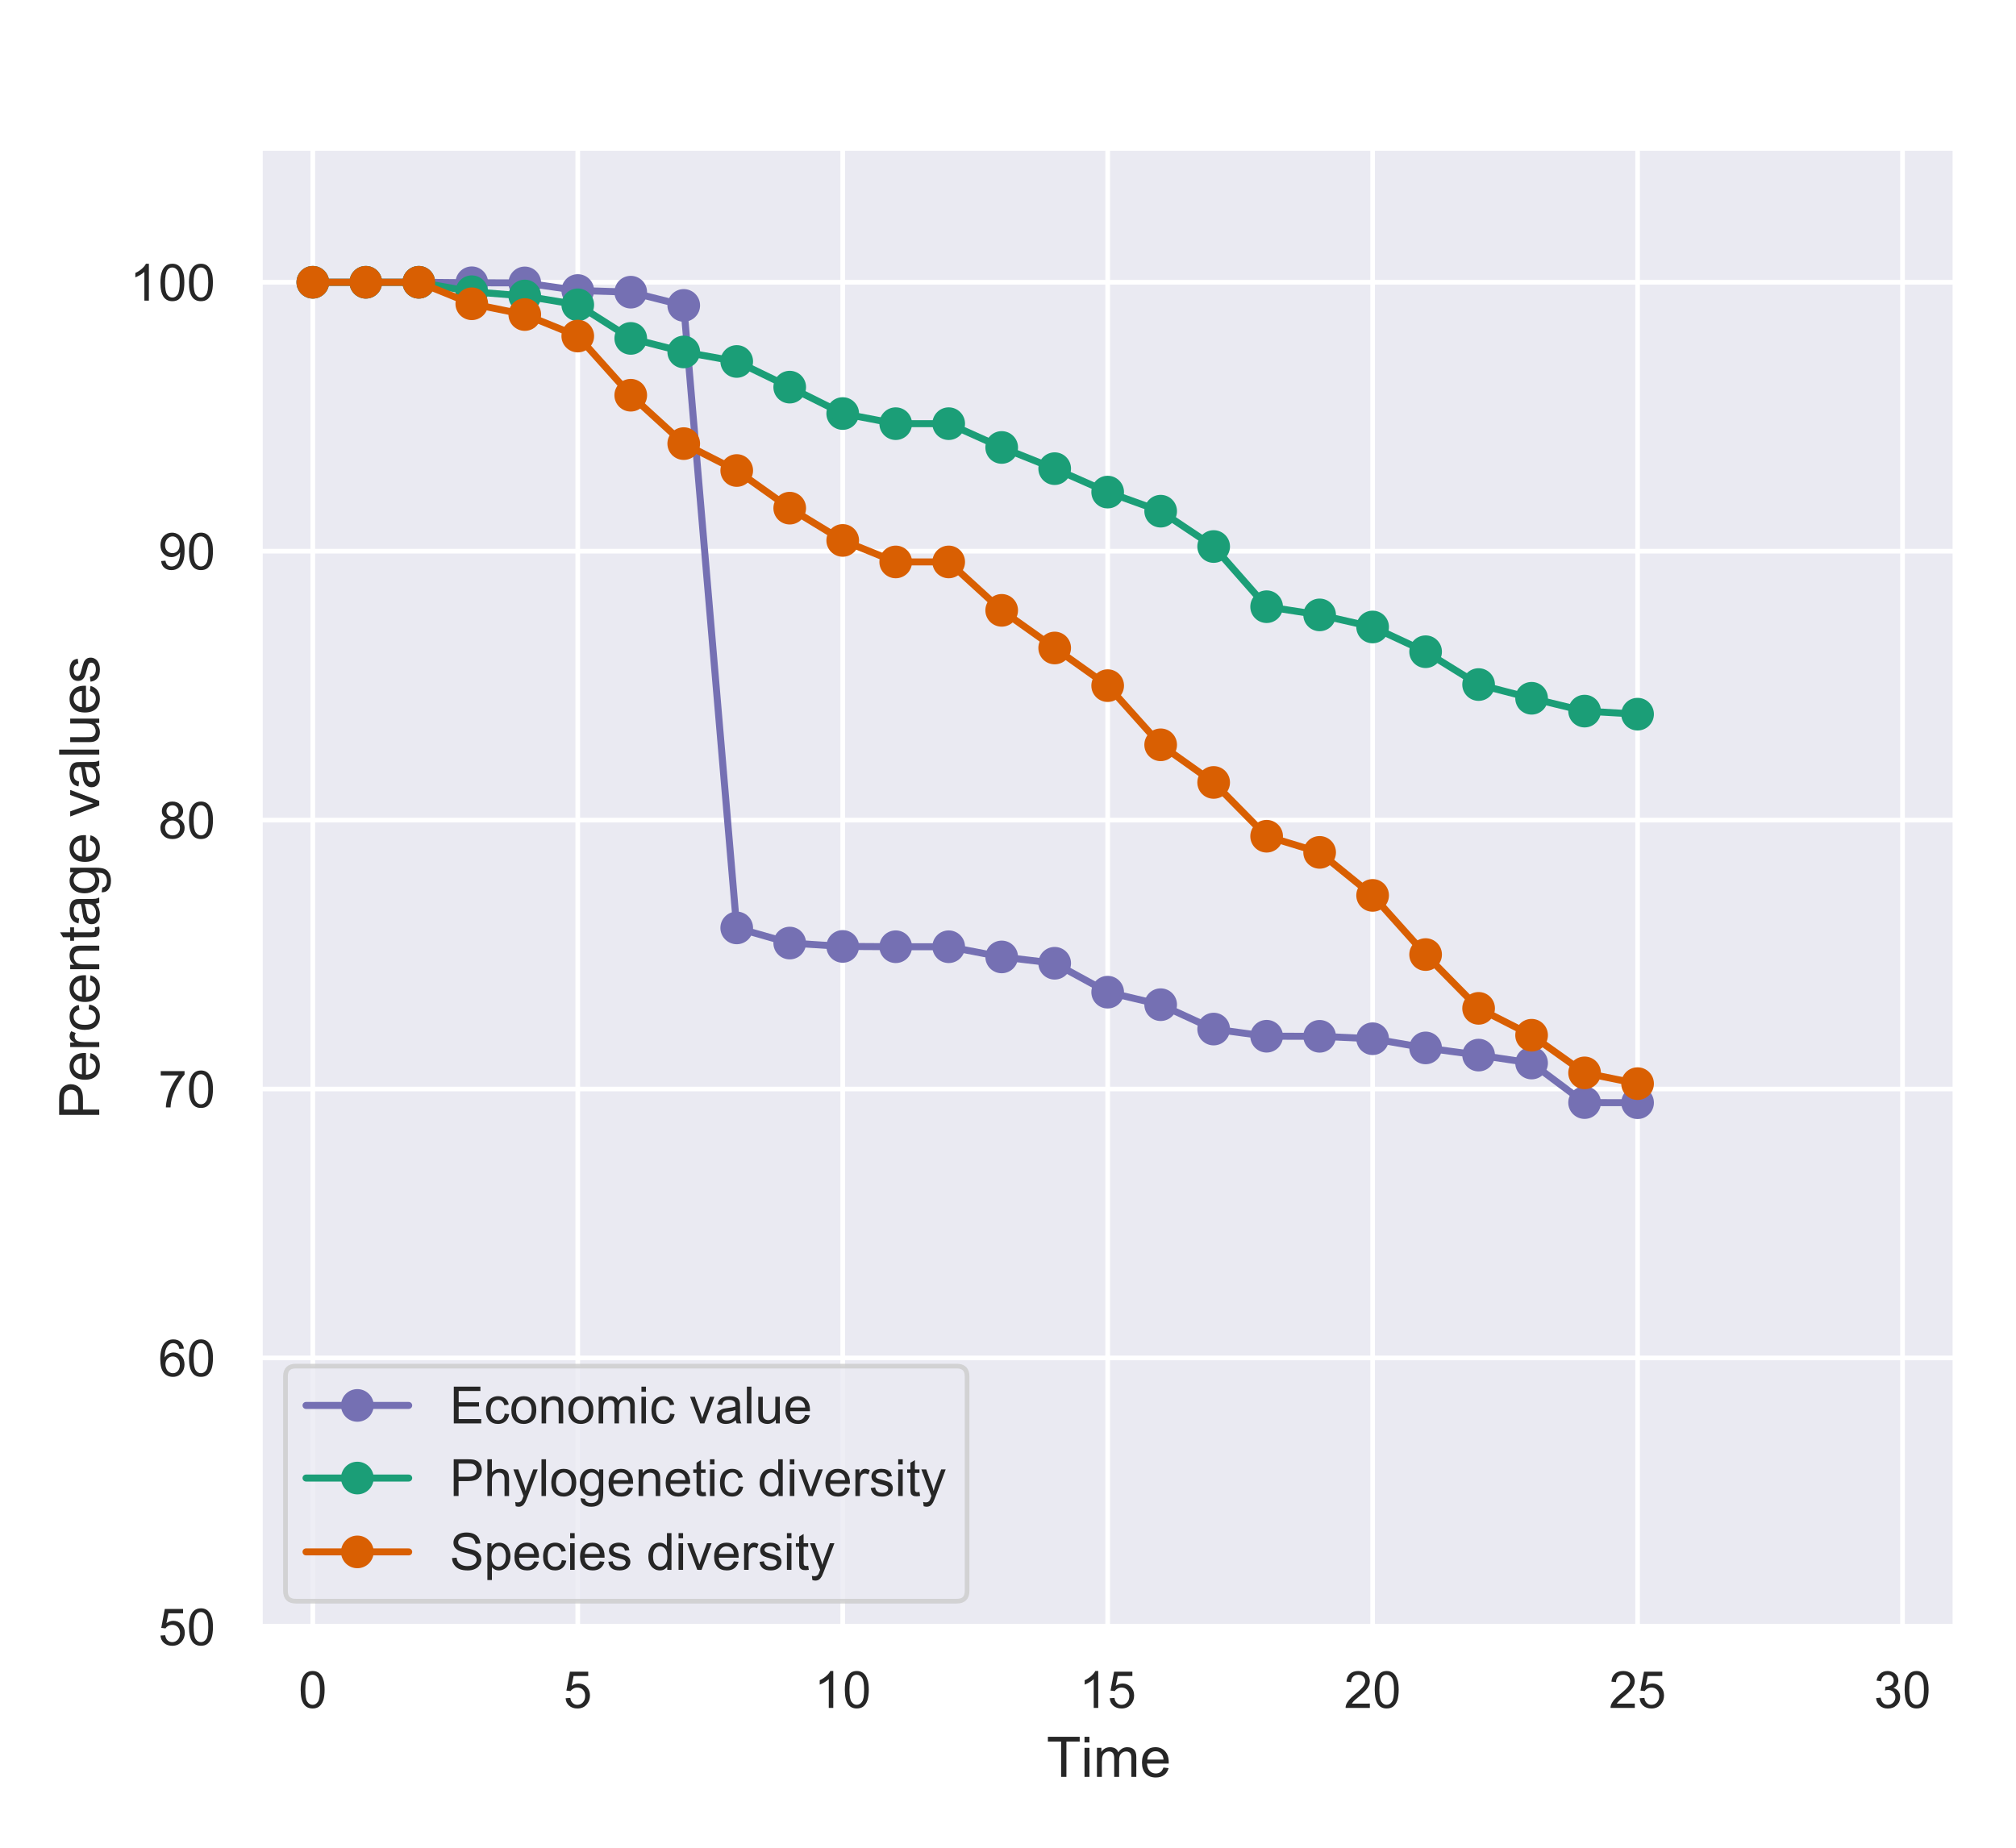 <svg height="396pt" viewBox="0 0 432 396" width="432pt" xmlns="http://www.w3.org/2000/svg" xmlns:xlink="http://www.w3.org/1999/xlink"><clipPath id="a"><path d="m66 31.68h2v316.98h-2zm0 0"/></clipPath><clipPath id="b"><path d="m123 31.68h2v316.98h-2zm0 0"/></clipPath><clipPath id="c"><path d="m180 31.68h2v316.98h-2zm0 0"/></clipPath><clipPath id="d"><path d="m236 31.68h2v316.98h-2zm0 0"/></clipPath><clipPath id="e"><path d="m293 31.68h2v316.98h-2zm0 0"/></clipPath><clipPath id="f"><path d="m350 31.68h2v316.98h-2zm0 0"/></clipPath><clipPath id="g"><path d="m407 31.68h2v316.98h-2zm0 0"/></clipPath><clipPath id="h"><path d="m55.676 348h363.363v.66h-363.363zm0 0"/></clipPath><clipPath id="i"><path d="m55.676 290h363.363v2h-363.363zm0 0"/></clipPath><clipPath id="j"><path d="m55.676 232h363.363v2h-363.363zm0 0"/></clipPath><clipPath id="k"><path d="m55.676 175h363.363v2h-363.363zm0 0"/></clipPath><clipPath id="l"><path d="m55.676 117h363.363v2h-363.363zm0 0"/></clipPath><clipPath id="m"><path d="m55.676 59h363.363v2h-363.363zm0 0"/></clipPath><symbol id="n" overflow="visible"><path d="m.461-3.883c0-.926.09-1.672.285-2.246.188-.57.477-1.012.848-1.316.375-.309.859-.465 1.43-.465.418 0 .793.09 1.113.266.309.176.57.418.781.738.207.316.371.703.492 1.164.113.461.18 1.09.18 1.859 0 .922-.102 1.672-.289 2.242-.188.574-.473 1.004-.848 1.312-.371.305-.855.449-1.43.449-.77 0-1.363-.266-1.793-.805-.516-.648-.77-1.715-.77-3.199m.992 0c0 1.297.141 2.156.449 2.586.297.43.672.637 1.121.637.441 0 .805-.207 1.113-.637.309-.43.461-1.289.461-2.586 0-1.297-.152-2.156-.461-2.586-.309-.418-.684-.637-1.121-.637-.453 0-.805.188-1.07.559-.328.484-.492 1.375-.492 2.664"/></symbol><symbol id="o" overflow="visible"><path d="m.461-2.066 1.012-.078c.066.496.242.867.52 1.109.273.254.605.375.988.375.461 0 .859-.176 1.188-.527.32-.352.484-.816.484-1.398 0-.551-.164-.977-.473-1.297-.309-.32-.715-.484-1.211-.484-.309 0-.594.078-.848.219-.25.145-.449.32-.582.539l-.91-.109.758-4.047h3.914v.922h-3.133l-.43 2.113c.473-.328.969-.496 1.484-.496.684 0 1.266.242 1.738.715.473.484.715 1.09.715 1.84 0 .715-.207 1.328-.625 1.848-.508.637-1.191.945-2.07.945-.715 0-1.297-.199-1.75-.594-.461-.395-.715-.926-.77-1.594"/></symbol><symbol id="p" overflow="visible"><path d="m4.102 0h-.965v-6.16c-.242.219-.551.449-.926.672-.375.219-.715.383-1.012.496v-.938c.539-.254 1.012-.559 1.418-.922.398-.352.684-.707.859-1.059h.625z"/></symbol><symbol id="q" overflow="visible"><path d="m5.531-.926v.926h-5.203c-.008-.23.035-.449.121-.672.133-.352.344-.691.629-1.043.285-.344.715-.738 1.266-1.199.855-.695 1.43-1.242 1.738-1.66.297-.41.449-.793.449-1.168s-.141-.703-.418-.969c-.273-.262-.625-.395-1.066-.395-.461 0-.836.141-1.109.418-.289.285-.43.672-.43 1.164l-.992-.109c.066-.734.32-1.297.762-1.691.438-.387 1.043-.586 1.793-.586.746 0 1.352.223 1.793.641.438.418.66.934.66 1.551 0 .316-.066.625-.199.934-.133.309-.34.629-.637.957-.297.34-.793.805-1.488 1.387-.582.484-.957.812-1.121.988s-.297.352-.406.527z"/></symbol><symbol id="r" overflow="visible"><path d="m.461-2.078.969-.133c.109.551.297.945.562 1.188.262.242.594.363.977.363.453 0 .836-.152 1.145-.473.309-.309.473-.703.473-1.168 0-.438-.152-.812-.438-1.098-.289-.285-.66-.441-1.102-.441-.188 0-.418.043-.684.109l.113-.844c.062.008.109.008.152.008.406 0 .781-.098 1.109-.316.332-.223.496-.551.496-1.004 0-.352-.121-.637-.363-.867-.242-.23-.551-.352-.922-.352-.375 0-.695.121-.945.352-.254.242-.41.594-.477 1.055l-.965-.164c.109-.648.383-1.156.801-1.508.418-.352.938-.539 1.562-.539.43 0 .824.102 1.188.289.352.184.629.438.824.746.199.32.297.66.297 1.012 0 .352-.098.66-.273.934-.188.289-.461.508-.812.66.461.113.812.344 1.078.672.262.34.395.77.395 1.277 0 .68-.254 1.266-.758 1.738-.508.484-1.133.715-1.895.715-.703 0-1.273-.199-1.727-.617-.461-.406-.715-.934-.781-1.594"/></symbol><symbol id="s" overflow="visible"><path d="m5.477-5.949-.965.074c-.09-.371-.211-.648-.363-.824-.266-.266-.594-.406-.969-.406-.309 0-.582.086-.816.254-.305.219-.539.547-.715.965-.176.43-.273 1.035-.273 1.828.23-.352.516-.605.859-.781.328-.176.68-.266 1.055-.266.637 0 1.188.242 1.641.715.449.477.68 1.09.68 1.84 0 .492-.109.957-.32 1.375-.219.43-.504.746-.879.965-.375.223-.793.332-1.266.332-.812 0-1.461-.285-1.969-.879-.504-.586-.758-1.562-.758-2.926 0-1.52.273-2.621.836-3.324.484-.594 1.145-.902 1.98-.902.617 0 1.133.176 1.527.527.398.355.629.828.715 1.434m-3.949 3.398c0 .328.066.648.211.957.133.309.328.539.594.691.254.164.516.242.805.242.395 0 .746-.164 1.043-.496.285-.328.441-.77.441-1.34 0-.539-.156-.969-.441-1.289-.285-.309-.648-.473-1.09-.473-.438 0-.801.164-1.109.473-.309.32-.453.727-.453 1.234"/></symbol><symbol id="t" overflow="visible"><path d="m.516-6.844v-.934h5.105v.758c-.508.539-1.012 1.254-1.496 2.137-.496.879-.879 1.793-1.145 2.715-.199.66-.32 1.387-.363 2.168h-1c.012-.617.133-1.363.363-2.242.23-.883.559-1.73 1-2.543.441-.812.902-1.496 1.398-2.059z"/></symbol><symbol id="u" overflow="visible"><path d="m1.945-4.27c-.406-.141-.703-.352-.898-.625-.199-.266-.289-.594-.289-.98 0-.57.199-1.043.617-1.441.418-.395.969-.594 1.648-.594.684 0 1.246.211 1.664.605.418.398.625.879.625 1.453 0 .375-.098.691-.285.957-.199.273-.484.484-.879.625.484.156.844.41 1.098.762.254.352.387.77.387 1.254 0 .68-.242 1.242-.715 1.691-.484.465-1.113.684-1.883.684-.781 0-1.406-.219-1.879-.684-.473-.449-.707-1.023-.707-1.715 0-.504.121-.934.387-1.285.254-.344.629-.574 1.109-.707m-.195-1.637c0 .375.121.68.363.914.242.238.547.352.934.352.375 0 .672-.113.914-.352.242-.234.363-.52.363-.859 0-.352-.133-.648-.375-.891-.242-.242-.551-.363-.914-.363-.375 0-.68.121-.922.352-.242.242-.363.516-.363.848m-.309 3.629c0 .285.066.551.199.805.129.262.316.461.582.605.254.141.527.207.824.207.461 0 .836-.145 1.145-.441.297-.297.449-.68.449-1.141 0-.465-.152-.836-.461-1.145-.309-.309-.703-.465-1.164-.465-.465 0-.836.156-1.133.453-.297.309-.441.68-.441 1.121"/></symbol><symbol id="v" overflow="visible"><path d="m.605-1.824.922-.078c.078.438.234.746.453.945s.504.297.859.297c.285 0 .547-.066.77-.199.219-.129.406-.316.547-.547.145-.223.266-.531.363-.926.102-.387.156-.781.156-1.176 0-.047-.012-.109-.012-.199-.199.309-.461.562-.793.746-.328.199-.691.289-1.09.289-.648 0-1.195-.23-1.648-.707-.449-.473-.672-1.098-.672-1.867 0-.793.23-1.441.703-1.926.465-.484 1.059-.738 1.773-.738.504 0 .969.145 1.398.418.418.277.746.672.965 1.18.223.516.332 1.254.332 2.211 0 1.012-.109 1.812-.332 2.406-.219.594-.539 1.047-.965 1.355-.441.309-.949.461-1.52.461-.617 0-1.121-.164-1.52-.508-.395-.328-.625-.812-.691-1.438m3.961-3.465c0-.551-.156-.992-.453-1.32-.297-.332-.648-.496-1.066-.496-.43 0-.805.176-1.121.527-.32.352-.473.812-.473 1.363 0 .508.141.914.449 1.223.297.316.672.473 1.121.473.441 0 .816-.156 1.102-.473.285-.309.441-.75.441-1.297"/></symbol><symbol id="w" overflow="visible"><path d="m.867 0v-7.875h5.699v.934h-4.652v2.41h4.355v.922h-4.355v2.684h4.828v.926z"/></symbol><symbol id="x" overflow="visible"><path d="m4.445-2.09.957.121c-.113.66-.375 1.176-.805 1.539-.43.375-.957.551-1.574.551-.789 0-1.418-.254-1.891-.758-.473-.508-.703-1.234-.703-2.191 0-.613.098-1.152.309-1.617.195-.461.504-.801.922-1.031.418-.234.871-.352 1.363-.352.617 0 1.125.164 1.52.473.395.305.648.758.758 1.328l-.934.145c-.09-.375-.254-.66-.473-.859-.23-.195-.508-.297-.824-.297-.496 0-.891.176-1.199.527-.309.355-.453.902-.453 1.652 0 .77.145 1.332.441 1.672.285.352.672.516 1.156.516.371 0 .691-.109.945-.34.254-.23.418-.594.484-1.078"/></symbol><symbol id="y" overflow="visible"><path d="m.363-2.848c0-1.059.285-1.84.879-2.355.484-.418 1.09-.625 1.793-.625.781 0 1.418.262 1.926.77.496.516.75 1.219.75 2.121 0 .738-.113 1.32-.332 1.738s-.551.75-.969.98c-.418.219-.879.34-1.375.34-.801 0-1.449-.254-1.934-.758-.496-.508-.738-1.246-.738-2.211m1 0c0 .727.156 1.273.473 1.637.309.363.715.539 1.199.539s.879-.176 1.199-.539c.32-.363.484-.922.484-1.672 0-.703-.164-1.23-.484-1.605-.328-.363-.727-.551-1.199-.551-.484 0-.891.188-1.199.551-.316.363-.473.914-.473 1.641"/></symbol><symbol id="z" overflow="visible"><path d="m.727 0v-5.711h.867v.816c.418-.617 1.023-.934 1.816-.934.34 0 .66.062.945.184.285.121.508.289.648.484.145.199.242.441.297.715.035.176.055.496.055.938v3.508h-.965v-3.465c0-.395-.047-.684-.113-.879-.074-.199-.207-.352-.395-.473-.199-.113-.418-.176-.672-.176-.418 0-.781.129-1.078.395-.297.262-.438.758-.438 1.484v3.113z"/></symbol><symbol id="A" overflow="visible"><path d="m.727 0v-5.711h.867v.805c.176-.273.41-.496.707-.672.297-.164.637-.25 1.02-.25.418 0 .762.086 1.035.262.266.176.461.43.574.738.449-.66 1.031-1 1.758-1 .574 0 1 .164 1.309.473.309.305.465.789.465 1.441v3.914h-.969v-3.598c0-.375-.035-.648-.102-.824s-.176-.309-.34-.418c-.164-.098-.352-.152-.57-.152-.41 0-.738.141-1.004.406-.262.262-.395.691-.395 1.273v3.312h-.969v-3.707c0-.43-.086-.746-.242-.969-.152-.207-.418-.316-.77-.316-.273 0-.527.074-.758.219-.23.141-.398.352-.496.625-.109.277-.152.672-.152 1.188v2.961z"/></symbol><symbol id="B" overflow="visible"><path d="m.727-6.766v-1.109h.969v1.109zm0 6.766v-5.711h.969v5.711z"/></symbol><symbol id="C" overflow="visible"/><symbol id="D" overflow="visible"><path d="m2.309 0-2.164-5.711h1.012l1.23 3.422c.133.375.254.75.363 1.145.09-.297.211-.66.363-1.078l1.266-3.488h.988l-2.156 5.711z"/></symbol><symbol id="E" overflow="visible"><path d="m4.445-.703c-.363.309-.707.527-1.035.648-.332.109-.691.176-1.066.176-.629 0-1.113-.145-1.441-.449-.34-.309-.508-.695-.508-1.18 0-.273.055-.527.188-.758.133-.23.297-.418.508-.562.195-.133.43-.242.691-.316.188-.047.473-.09.859-.145.781-.09 1.352-.199 1.727-.328 0-.133 0-.211 0-.254 0-.398-.09-.672-.266-.836-.25-.223-.625-.332-1.109-.332-.461 0-.793.09-1.012.242-.219.164-.375.453-.473.848l-.945-.133c.086-.395.23-.727.426-.977.199-.242.477-.441.848-.574.375-.133.805-.195 1.301-.195.48 0 .879.062 1.188.176.309.109.527.25.668.426.145.176.242.387.297.652.035.176.059.473.059.898v1.289c0 .902.008 1.461.055 1.703.043.242.121.465.25.684h-1.012c-.109-.199-.176-.43-.195-.703m-.078-2.156c-.352.141-.879.262-1.586.363-.395.066-.68.133-.844.195-.168.066-.289.18-.375.309-.09.145-.133.297-.133.465 0 .262.09.473.285.648.199.176.484.25.859.25s.703-.074.988-.238c.289-.168.508-.387.652-.672.098-.223.152-.539.152-.969z"/></symbol><symbol id="F" overflow="visible"><path d="m.703 0v-7.875h.969v7.875z"/></symbol><symbol id="G" overflow="visible"><path d="m4.465 0v-.836c-.449.637-1.055.957-1.812.957-.344 0-.66-.066-.949-.188-.285-.121-.504-.285-.648-.484-.141-.195-.242-.43-.297-.715-.043-.188-.055-.484-.055-.902v-3.543h.969v3.172c0 .504.012.844.055 1.02.066.254.188.453.387.594.195.156.438.223.734.223.289 0 .551-.066.816-.223.25-.141.43-.34.539-.602.098-.254.152-.629.152-1.125v-3.059h.969v5.711z"/></symbol><symbol id="H" overflow="visible"><path d="m4.633-1.836 1 .121c-.164.594-.461 1.043-.879 1.363-.43.32-.969.473-1.629.473-.836 0-1.508-.254-1.992-.758-.484-.508-.727-1.234-.727-2.168 0-.957.242-1.707.738-2.234.484-.527 1.133-.789 1.926-.789.758 0 1.383.262 1.867.777.484.52.727 1.246.727 2.191 0 .066-.012.141-.012.254h-4.254c.031.637.207 1.109.527 1.441.316.328.715.492 1.199.492.352 0 .66-.086.91-.273.242-.176.441-.473.598-.891m-3.18-1.562h3.188c-.043-.484-.164-.836-.363-1.078-.305-.375-.715-.562-1.199-.562-.449 0-.824.156-1.121.453-.309.297-.473.691-.504 1.188"/></symbol><symbol id="I" overflow="visible"><path d="m.848 0v-7.875h2.969c.52 0 .914.031 1.199.074.387.066.703.199.969.375.262.176.473.43.637.762.156.328.242.68.242 1.066 0 .68-.219 1.242-.648 1.703-.43.461-1.199.695-2.309.695h-2.016v3.199zm1.043-4.125h2.035c.672 0 1.145-.121 1.43-.375.289-.254.43-.605.43-1.066 0-.328-.086-.605-.254-.848-.176-.23-.395-.383-.66-.461-.176-.043-.504-.066-.965-.066h-2.016z"/></symbol><symbol id="J" overflow="visible"><path d="m.727 0v-7.875h.969v2.824c.438-.516 1.012-.777 1.703-.777.418 0 .793.086 1.102.25.309.168.539.398.672.684.129.297.195.727.195 1.277v3.617h-.969v-3.617c0-.484-.109-.836-.316-1.059-.211-.219-.508-.328-.883-.328-.285 0-.559.074-.812.23-.254.152-.43.352-.539.605-.109.254-.152.605-.152 1.043v3.125z"/></symbol><symbol id="K" overflow="visible"><path d="m.684 2.188-.113-.91c.211.055.398.086.562.086.211 0 .375-.043.508-.109.129-.078.23-.176.316-.297.066-.098.164-.34.297-.727.023-.055.047-.133.09-.23l-2.168-5.711h1.047l1.188 3.312c.152.418.285.859.406 1.32.109-.441.242-.879.395-1.297l1.223-3.336h.969l-2.168 5.801c-.242.613-.418 1.043-.539 1.285-.176.32-.375.551-.594.703-.219.145-.484.223-.793.223-.199 0-.406-.047-.625-.113"/></symbol><symbol id="L" overflow="visible"><path d="m.551.461.934.145c.043.285.156.496.332.625.242.176.559.277.977.277.441 0 .793-.102 1.035-.277s.418-.426.508-.746c.043-.199.062-.605.062-1.23-.426.504-.957.746-1.582.746-.793 0-1.398-.273-1.828-.848-.426-.559-.637-1.242-.637-2.035 0-.539.098-1.043.297-1.508.199-.461.484-.812.859-1.066.375-.242.812-.371 1.32-.371.668 0 1.219.273 1.66.812v-.695h.891v4.941c0 .879-.098 1.496-.273 1.871-.176.371-.465.66-.859.879-.395.207-.867.32-1.441.32-.684 0-1.23-.156-1.648-.465-.418-.309-.629-.758-.605-1.375m.801-3.422c0 .75.145 1.301.441 1.641.297.352.672.516 1.121.516.441 0 .805-.164 1.113-.504.297-.34.449-.879.449-1.617 0-.691-.152-1.223-.461-1.574s-.684-.539-1.121-.539c-.43 0-.793.176-1.09.527-.309.355-.453.871-.453 1.551"/></symbol><symbol id="M" overflow="visible"><path d="m2.84-.867.141.855c-.285.043-.527.078-.738.078-.352 0-.625-.055-.812-.156-.199-.109-.328-.25-.406-.438-.09-.176-.121-.562-.121-1.145v-3.277h-.703v-.762h.703v-1.406l.957-.582v1.988h.98v.762h-.98v3.332c0 .285.012.461.055.539.031.078.09.145.164.188.078.043.188.066.332.066.109 0 .25-.012.43-.043"/></symbol><symbol id="N" overflow="visible"><path d="m4.422 0v-.715c-.363.562-.891.836-1.594.836-.465 0-.883-.121-1.254-.375-.387-.242-.684-.594-.891-1.043-.211-.441-.309-.957-.309-1.551 0-.562.086-1.078.285-1.543.188-.461.473-.824.848-1.066.375-.242.801-.371 1.273-.371.344 0 .652.074.926.219.266.141.484.328.648.559v-2.824h.969v7.875zm-3.047-2.848c0 .734.145 1.285.449 1.637.309.363.672.539 1.102.539.418 0 .77-.164 1.066-.516.297-.34.453-.871.453-1.574 0-.781-.156-1.352-.453-1.727-.309-.363-.672-.551-1.109-.551-.441 0-.793.176-1.078.527-.285.355-.43.914-.43 1.664"/></symbol><symbol id="O" overflow="visible"><path d="m.715 0v-5.711h.871v.871c.219-.395.418-.66.613-.793.188-.133.398-.195.617-.195.328 0 .66.109 1 .305l-.34.902c-.242-.133-.473-.207-.703-.207-.223 0-.41.066-.574.188-.176.129-.297.305-.363.527-.109.352-.152.727-.152 1.133v2.98z"/></symbol><symbol id="P" overflow="visible"><path d="m.34-1.703.957-.145c.047.383.199.684.441.879.242.199.594.297 1.035.297.438 0 .77-.086.988-.262.211-.176.32-.398.32-.641 0-.219-.102-.383-.285-.516-.133-.09-.465-.199-.992-.332-.703-.176-1.199-.328-1.473-.461-.277-.133-.484-.309-.629-.539-.141-.23-.207-.484-.207-.77 0-.254.055-.484.176-.703.109-.219.273-.395.473-.539.152-.109.352-.199.617-.277.262-.074.539-.117.836-.117.438 0 .836.062 1.176.195.34.133.594.297.758.52.156.219.266.516.332.879l-.949.133c-.043-.289-.176-.52-.371-.684-.211-.164-.496-.254-.871-.254-.449 0-.77.078-.957.223-.195.152-.285.316-.285.516 0 .133.035.242.121.34.078.109.199.188.375.254.086.043.375.121.848.254.68.176 1.164.328 1.43.438.262.121.484.297.637.52.152.219.23.492.23.824 0 .328-.098.625-.285.914-.188.285-.461.492-.812.648-.355.152-.762.23-1.199.23-.75 0-1.309-.145-1.695-.449-.395-.309-.637-.762-.738-1.375"/></symbol><symbol id="Q" overflow="visible"><path d="m.496-2.531.977-.086c.047.395.156.727.332.977.164.254.43.453.793.605.352.156.758.23 1.207.23.398 0 .738-.055 1.047-.176.309-.109.527-.273.68-.484.145-.195.223-.426.223-.668 0-.242-.078-.465-.223-.648-.141-.18-.371-.332-.703-.465-.207-.086-.672-.207-1.395-.383-.727-.176-1.234-.344-1.52-.496-.375-.199-.66-.441-.848-.727-.188-.285-.273-.617-.273-.988 0-.398.109-.762.34-1.113.219-.34.551-.605.988-.781.43-.176.914-.273 1.441-.273.586 0 1.102.098 1.543.285.438.188.789.461 1.031.824.242.375.363.781.387 1.246l-1 .074c-.055-.492-.234-.867-.539-1.133-.309-.254-.77-.383-1.375-.383-.641 0-1.09.121-1.375.352-.289.23-.43.504-.43.836 0 .285.098.516.297.691.199.188.727.375 1.574.574.844.195 1.43.363 1.746.492.453.223.793.484 1.012.805.223.328.332.703.332 1.121 0 .418-.121.816-.363 1.188-.242.375-.594.66-1.035.859-.449.199-.957.297-1.516.297-.715 0-1.312-.098-1.793-.297-.484-.199-.859-.516-1.133-.934-.277-.418-.418-.895-.43-1.422"/></symbol><symbol id="R" overflow="visible"><path d="m.727 2.18v-7.891h.879v.75c.199-.285.441-.508.703-.648.266-.145.574-.219.949-.219.48 0 .91.129 1.285.371.375.254.648.605.848 1.066.188.465.285.957.285 1.496 0 .586-.109 1.113-.32 1.574-.207.473-.516.836-.91 1.078-.398.242-.816.363-1.254.363-.332 0-.617-.066-.871-.199-.262-.133-.473-.297-.625-.516v2.773zm.879-4.996c0 .738.145 1.277.441 1.629s.66.516 1.078.516c.43 0 .789-.176 1.098-.539.309-.363.465-.922.465-1.691 0-.727-.156-1.266-.453-1.629-.297-.352-.648-.539-1.066-.539s-.781.199-1.09.582c-.316.387-.473.945-.473 1.672"/></symbol><symbol id="S" overflow="visible"><path d="m3.109 0v-7.57h-2.832v-1.023h6.816v1.023h-2.848v7.57z"/></symbol><symbol id="T" overflow="visible"><path d="m.793-7.379v-1.215h1.055v1.215zm0 7.379v-6.227h1.055v6.227z"/></symbol><symbol id="U" overflow="visible"><path d="m.793 0v-6.227h.945v.875c.195-.301.445-.539.77-.734.324-.18.695-.273 1.117-.273.453 0 .828.094 1.129.289.285.191.504.465.621.801.492-.719 1.129-1.09 1.922-1.09.625 0 1.09.18 1.426.516.336.336.504.863.504 1.57v4.273h-1.055v-3.926c0-.406-.035-.707-.109-.898-.07-.191-.191-.336-.371-.457-.18-.105-.383-.168-.625-.168-.441 0-.801.156-1.09.445-.289.289-.434.758-.434 1.391v3.613h-1.055v-4.043c0-.469-.098-.816-.266-1.059-.168-.227-.453-.348-.84-.348-.297 0-.574.086-.828.242-.25.156-.43.383-.539.684-.121.301-.168.73-.168 1.297v3.227z"/></symbol><symbol id="V" overflow="visible"><path d="m5.051-2.004 1.094.133c-.18.648-.504 1.141-.961 1.488-.469.348-1.055.516-1.777.516-.91 0-1.641-.277-2.172-.828-.527-.551-.789-1.344-.789-2.363 0-1.047.262-1.863.801-2.438.531-.574 1.238-.863 2.102-.863.828 0 1.512.289 2.039.852.527.562.793 1.355.793 2.387 0 .074-.012.156-.012.277h-4.645c.035.695.23 1.211.578 1.57.348.363.777.543 1.305.543.387 0 .723-.098.996-.301.266-.191.48-.516.648-.973m-3.465-1.703h3.477c-.047-.527-.18-.914-.395-1.176-.336-.41-.781-.613-1.309-.613-.492 0-.898.168-1.223.492-.336.324-.516.758-.551 1.297"/></symbol><symbol id="W" overflow="visible"><path d="m0-.926h-8.594v-3.238c0-.562.039-.996.086-1.309.07-.418.215-.766.406-1.055.195-.289.469-.516.828-.695.363-.168.746-.266 1.164-.266.746 0 1.355.242 1.863.707.504.469.754 1.309.754 2.52v2.199h3.492zm-4.5-1.137v-2.223c0-.73-.133-1.246-.406-1.559-.277-.312-.66-.469-1.164-.469-.363 0-.66.098-.926.277-.25.191-.418.43-.504.719-.047.191-.07.551-.07 1.055v2.199z"/></symbol><symbol id="X" overflow="visible"><path d="m-2.004-5.051.133-1.094c.648.18 1.141.504 1.488.961.348.469.516 1.055.516 1.777 0 .91-.277 1.641-.828 2.172-.551.527-1.344.789-2.363.789-1.047 0-1.863-.262-2.438-.801-.574-.531-.863-1.238-.863-2.102 0-.828.289-1.512.852-2.039.562-.527 1.355-.793 2.387-.793.074 0 .156.012.277.012v4.645c.695-.035 1.211-.23 1.57-.578.363-.348.543-.777.543-1.305 0-.387-.098-.723-.301-.996-.191-.266-.516-.48-.973-.648m-1.703 3.465v-3.477c-.527.047-.914.18-1.176.395-.41.336-.613.781-.613 1.309 0 .492.168.898.492 1.223.324.336.758.516 1.297.551"/></symbol><symbol id="Y" overflow="visible"><path d="m0-.781h-6.227v-.945h.945c-.43-.242-.719-.457-.863-.672-.145-.207-.215-.434-.215-.672 0-.363.121-.723.336-1.094l.984.371c-.145.266-.23.516-.23.77 0 .238.074.445.207.625.141.191.336.324.574.395.383.121.793.168 1.234.168h3.254z"/></symbol><symbol id="Z" overflow="visible"><path d="m-2.281-4.848.133-1.043c.719.117 1.285.406 1.68.875.41.469.602 1.043.602 1.715 0 .863-.277 1.547-.828 2.066-.551.516-1.344.766-2.391.766-.672 0-1.258-.105-1.762-.336-.504-.215-.875-.551-1.129-1.008-.25-.457-.383-.949-.383-1.488 0-.672.18-1.223.516-1.656.336-.43.828-.707 1.453-.828l.156 1.02c-.41.098-.723.277-.938.52-.215.25-.324.551-.324.898 0 .539.191.973.574 1.309.387.336.984.492 1.801.492.84 0 1.453-.156 1.824-.48.387-.312.566-.734.566-1.262 0-.406-.121-.754-.375-1.031-.25-.277-.648-.457-1.176-.527"/></symbol><symbol id="aa" overflow="visible"><path d="m0-.793h-6.227v-.945h.887c-.672-.457-1.02-1.117-1.02-1.98 0-.375.07-.723.203-1.035.133-.309.312-.551.527-.707.219-.156.48-.262.781-.324.191-.035.539-.059 1.02-.059h3.828v1.055h-3.781c-.43 0-.742.051-.957.121-.219.082-.387.227-.52.434-.117.215-.191.453-.191.73 0 .457.145.852.434 1.176s.828.48 1.621.48h3.395z"/></symbol><symbol id="ab" overflow="visible"><path d="m-.949-3.098.938-.156c.047.312.082.578.082.805 0 .387-.059.684-.168.891-.117.215-.273.359-.477.441-.195.098-.613.133-1.25.133h-3.574v.77h-.828v-.77h-1.539l-.633-1.043h2.172v-1.07h.828v1.07h3.633c.312 0 .504-.012.59-.062.082-.035.156-.094.203-.18.047-.082.074-.203.074-.359 0-.117-.012-.273-.051-.469"/></symbol><symbol id="ac" overflow="visible"><path d="m-.77-4.848c.336.395.578.77.711 1.129.117.359.191.754.191 1.164 0 .684-.156 1.211-.492 1.57-.336.371-.758.551-1.285.551-.301 0-.574-.059-.828-.203-.25-.145-.457-.324-.613-.551-.141-.215-.262-.469-.348-.758-.047-.203-.094-.516-.156-.934-.094-.852-.215-1.477-.359-1.887-.145 0-.227 0-.273 0-.434 0-.734.098-.914.289-.238.277-.359.684-.359 1.211 0 .504.098.867.266 1.105.18.238.492.406.922.516l-.145 1.031c-.43-.094-.789-.25-1.066-.465-.266-.219-.48-.52-.625-.926s-.215-.875-.215-1.418c0-.527.07-.957.191-1.293.121-.336.277-.578.469-.734.191-.156.418-.262.707-.324.191-.035.516-.059.984-.059h1.402c.984 0 1.598-.012 1.863-.059.262-.051.504-.133.742-.277v1.105c-.215.117-.469.191-.77.215m-2.352.082c.156.387.289.961.398 1.73.07.43.145.742.215.922.07.18.191.312.336.41.156.094.324.145.504.145.289 0 .516-.098.707-.312.191-.219.277-.527.277-.938 0-.406-.086-.766-.266-1.078-.18-.312-.418-.555-.73-.711-.242-.105-.59-.168-1.055-.168z"/></symbol><symbol id="ad" overflow="visible"><path d="m.504-.602.156-1.02c.312-.047.539-.168.684-.359.191-.262.301-.613.301-1.066 0-.48-.109-.863-.301-1.129s-.469-.457-.816-.551c-.215-.051-.66-.074-1.344-.074.551.469.816 1.043.816 1.73 0 .863-.301 1.523-.926 1.992-.609.465-1.355.695-2.219.695-.586 0-1.141-.109-1.645-.324-.504-.219-.887-.527-1.164-.938-.262-.406-.406-.887-.406-1.441 0-.73.301-1.328.887-1.809h-.754v-.973h5.387c.961 0 1.633.105 2.039.301.41.191.723.504.961.934.227.434.348.949.348 1.574 0 .742-.168 1.344-.504 1.797-.336.457-.828.688-1.5.66m-3.73-.875c.816 0 1.414-.156 1.785-.48.387-.324.566-.73.566-1.223 0-.48-.18-.875-.555-1.211-.371-.324-.957-.492-1.762-.492-.758 0-1.332.168-1.715.504-.387.336-.59.742-.59 1.223 0 .469.191.863.574 1.188.387.336.949.492 1.695.492"/></symbol><symbol id="ae" overflow="visible"/><symbol id="af" overflow="visible"><path d="m0-2.52-6.227 2.363v-1.105l3.73-1.344c.406-.141.816-.273 1.25-.395-.324-.098-.723-.227-1.18-.395l-3.801-1.383v-1.078l6.227 2.352z"/></symbol><symbol id="ag" overflow="visible"><path d="m0-.77h-8.594v-1.055h8.594z"/></symbol><symbol id="ah" overflow="visible"><path d="m0-4.871h-.91c.695.492 1.043 1.152 1.043 1.98 0 .371-.074.719-.203 1.031-.133.312-.312.551-.531.707-.215.156-.465.266-.777.324-.207.047-.527.059-.984.059h-3.863v-1.055h3.453c.555 0 .926-.012 1.117-.059.277-.074.492-.207.648-.422.168-.215.238-.48.238-.805 0-.312-.07-.598-.238-.887-.156-.277-.371-.469-.66-.59-.277-.105-.684-.168-1.223-.168h-3.336v-1.055h6.227z"/></symbol><symbol id="ai" overflow="visible"><path d="m-1.859-.371-.156-1.043c.418-.051.742-.219.961-.48.215-.266.324-.648.324-1.129 0-.48-.098-.84-.289-1.082-.191-.227-.434-.348-.695-.348-.242 0-.422.109-.566.312-.094.145-.215.504-.359 1.082-.191.766-.359 1.305-.504 1.605s-.336.527-.586.684c-.254.156-.531.23-.84.23-.277 0-.531-.062-.77-.191-.238-.121-.434-.301-.59-.516-.117-.168-.215-.387-.297-.676-.086-.285-.133-.586-.133-.91 0-.48.07-.91.215-1.285.145-.371.324-.648.566-.828.238-.168.562-.285.957-.359l.145 1.031c-.312.051-.562.195-.742.41-.18.227-.277.539-.277.949 0 .488.086.84.238 1.043.168.215.352.312.566.312.145 0 .262-.039.371-.133.121-.086.203-.215.277-.41.047-.094.133-.406.273-.922.195-.746.363-1.273.48-1.562.133-.285.324-.527.566-.695.238-.168.539-.25.898-.25s.684.105.996.312c.312.203.539.504.707.887.168.383.254.828.254 1.309 0 .816-.156 1.426-.492 1.848-.336.434-.828.695-1.5.805"/></symbol><path d="m0 0h432v396h-432z" fill="#fff"/><path d="m55.676 348.66h363.363v-316.98h-363.363zm0 0" fill="#eaeaf2"/><g clip-path="url(#a)"><path d="m67.031 47.34v316.98" fill="none" stroke="#fff" stroke-linecap="round" stroke-linejoin="round" stroke-miterlimit="10" transform="matrix(1 0 0 -1 0 396)"/></g><use fill="#262626" x="63.969" xlink:href="#n" y="366.035"/><g clip-path="url(#b)"><path d="m123.809 47.34v316.98" fill="none" stroke="#fff" stroke-linecap="round" stroke-linejoin="round" stroke-miterlimit="10" transform="matrix(1 0 0 -1 0 396)"/></g><use fill="#262626" x="120.744" xlink:href="#o" y="366.035"/><g clip-path="url(#c)"><path d="m180.582 47.34v316.98" fill="none" stroke="#fff" stroke-linecap="round" stroke-linejoin="round" stroke-miterlimit="10" transform="matrix(1 0 0 -1 0 396)"/></g><g fill="#262626"><use x="174.458" xlink:href="#p" y="366.035"/><use x="180.574" xlink:href="#n" y="366.035"/></g><g clip-path="url(#d)"><path d="m237.359 47.34v316.98" fill="none" stroke="#fff" stroke-linecap="round" stroke-linejoin="round" stroke-miterlimit="10" transform="matrix(1 0 0 -1 0 396)"/></g><g fill="#262626"><use x="231.233" xlink:href="#p" y="366.035"/><use x="237.349" xlink:href="#o" y="366.035"/></g><g clip-path="url(#e)"><path d="m294.133 47.34v316.98" fill="none" stroke="#fff" stroke-linecap="round" stroke-linejoin="round" stroke-miterlimit="10" transform="matrix(1 0 0 -1 0 396)"/></g><g fill="#262626"><use x="288.009" xlink:href="#q" y="366.035"/><use x="294.125" xlink:href="#n" y="366.035"/></g><g clip-path="url(#f)"><path d="m350.91 47.34v316.98" fill="none" stroke="#fff" stroke-linecap="round" stroke-linejoin="round" stroke-miterlimit="10" transform="matrix(1 0 0 -1 0 396)"/></g><g fill="#262626"><use x="344.784" xlink:href="#q" y="366.035"/><use x="350.9" xlink:href="#o" y="366.035"/></g><g clip-path="url(#g)"><path d="m407.684 47.34v316.98" fill="none" stroke="#fff" stroke-linecap="round" stroke-linejoin="round" stroke-miterlimit="10" transform="matrix(1 0 0 -1 0 396)"/></g><g fill="#262626"><use x="401.56" xlink:href="#r" y="366.035"/><use x="407.676" xlink:href="#n" y="366.035"/></g><g fill="#262626"><use x="224.272" xlink:href="#S" y="380.816"/><use x="231.604" xlink:href="#T" y="380.816"/><use x="234.268" xlink:href="#U" y="380.816"/><use x="244.264" xlink:href="#V" y="380.816"/></g><g clip-path="url(#h)"><path d="m55.676 47.34h363.363" fill="none" stroke="#fff" stroke-linecap="round" stroke-linejoin="round" stroke-miterlimit="10" transform="matrix(1 0 0 -1 0 396)"/></g><g fill="#262626"><use x="33.926" xlink:href="#o" y="352.598"/><use x="40.042" xlink:href="#n" y="352.598"/></g><g clip-path="url(#i)"><path d="m55.676 104.973h363.363" fill="none" stroke="#fff" stroke-linecap="round" stroke-linejoin="round" stroke-miterlimit="10" transform="matrix(1 0 0 -1 0 396)"/></g><g fill="#262626"><use x="33.926" xlink:href="#s" y="294.965"/><use x="40.042" xlink:href="#n" y="294.965"/></g><g clip-path="url(#j)"><path d="m55.676 162.605h363.363" fill="none" stroke="#fff" stroke-linecap="round" stroke-linejoin="round" stroke-miterlimit="10" transform="matrix(1 0 0 -1 0 396)"/></g><g fill="#262626"><use x="33.926" xlink:href="#t" y="237.332"/><use x="40.042" xlink:href="#n" y="237.332"/></g><g clip-path="url(#k)"><path d="m55.676 220.238h363.363" fill="none" stroke="#fff" stroke-linecap="round" stroke-linejoin="round" stroke-miterlimit="10" transform="matrix(1 0 0 -1 0 396)"/></g><g fill="#262626"><use x="33.926" xlink:href="#u" y="179.699"/><use x="40.042" xlink:href="#n" y="179.699"/></g><g clip-path="url(#l)"><path d="m55.676 277.871h363.363" fill="none" stroke="#fff" stroke-linecap="round" stroke-linejoin="round" stroke-miterlimit="10" transform="matrix(1 0 0 -1 0 396)"/></g><g fill="#262626"><use x="33.926" xlink:href="#v" y="122.067"/><use x="40.042" xlink:href="#n" y="122.067"/></g><g clip-path="url(#m)"><path d="m55.676 335.504h363.363" fill="none" stroke="#fff" stroke-linecap="round" stroke-linejoin="round" stroke-miterlimit="10" transform="matrix(1 0 0 -1 0 396)"/></g><g fill="#262626"><use x="27.801" xlink:href="#p" y="64.434"/><use x="33.917" xlink:href="#n" y="64.434"/><use x="40.033" xlink:href="#n" y="64.434"/></g><g fill="#262626"><use x="21.27" xlink:href="#W" y="239.857"/><use x="21.27" xlink:href="#X" y="231.853"/><use x="21.27" xlink:href="#Y" y="225.181"/><use x="21.27" xlink:href="#Z" y="221.185"/><use x="21.27" xlink:href="#X" y="215.185"/><use x="21.27" xlink:href="#aa" y="208.513"/><use x="21.27" xlink:href="#ab" y="201.841"/><use x="21.27" xlink:href="#ac" y="198.506"/><use x="21.27" xlink:href="#ad" y="191.833"/><use x="21.27" xlink:href="#X" y="185.161"/><use x="21.27" xlink:href="#ae" y="178.489"/><use x="21.27" xlink:href="#af" y="175.154"/><use x="21.27" xlink:href="#ac" y="169.154"/><use x="21.27" xlink:href="#ag" y="162.482"/><use x="21.27" xlink:href="#ah" y="159.817"/><use x="21.27" xlink:href="#X" y="153.145"/><use x="21.27" xlink:href="#ai" y="146.474"/></g><g stroke-miterlimit="10"><path d="m67.031 335.504h22.711l11.355-.105 11.355-.027 11.355-1.633 11.352-.355 11.355-2.84 11.355-133.41 11.355-3.246 11.355-.723 11.355-.066h11.355l11.355-2.184 11.355-1.355 11.355-6.199 11.355-2.68 11.352-5.227 11.355-1.535 11.355-.016 11.355-.52 11.355-1.969 11.355-1.539 11.355-1.703 11.355-8.477 11.355-.027" fill="none" stroke="#7570b3" stroke-linecap="round" stroke-linejoin="round" stroke-width="1.5" transform="matrix(1 0 0 -1 0 396)"/><path d="m-0-3c.797 0 1.559.316 2.121.879s.879 1.324.879 2.121c0 .797-.316 1.559-.879 2.121s-1.324.879-2.121.879c-.797 0-1.559-.316-2.121-.879s-.879-1.324-.879-2.121c0-.797.316-1.559.879-2.121s1.324-.879 2.121-.879zm0 0" fill="#7570b3" stroke="#7570b3" stroke-linejoin="round" transform="matrix(1 0 0 -1 67.031 60.496)"/><path d="m0-3c.797 0 1.559.316 2.121.879s.879 1.324.879 2.121c0 .797-.316 1.559-.879 2.121s-1.324.879-2.121.879c-.797 0-1.559-.316-2.121-.879s-.879-1.324-.879-2.121c0-.797.316-1.559.879-2.121s1.324-.879 2.121-.879zm0 0" fill="#7570b3" stroke="#7570b3" stroke-linejoin="round" transform="matrix(1 0 0 -1 78.386 60.496)"/><path d="m.001-3c.797 0 1.559.316 2.121.879s.879 1.324.879 2.121c0 .797-.316 1.559-.879 2.121s-1.324.879-2.121.879c-.797 0-1.559-.316-2.121-.879s-.879-1.324-.879-2.121c0-.797.316-1.559.879-2.121s1.324-.879 2.121-.879zm0 0" fill="#7570b3" stroke="#7570b3" stroke-linejoin="round" transform="matrix(1 0 0 -1 89.742 60.496)"/><path d="m.001-3c.793 0 1.559.316 2.121.879s.879 1.324.879 2.121c0 .797-.316 1.559-.879 2.121s-1.328.879-2.121.879c-.797 0-1.559-.316-2.121-.879s-.879-1.324-.879-2.121c0-.797.316-1.559.879-2.121s1.324-.879 2.121-.879zm0 0" fill="#7570b3" stroke="#7570b3" stroke-linejoin="round" transform="matrix(1 0 0 -1 101.097 60.602)"/><path d="m.001-2.999c.793 0 1.559.316 2.121.879s.879 1.324.879 2.121c0 .793-.316 1.559-.879 2.121s-1.328.879-2.121.879c-.797 0-1.559-.316-2.121-.879s-.879-1.328-.879-2.121c0-.797.316-1.559.879-2.121s1.324-.879 2.121-.879zm0 0" fill="#7570b3" stroke="#7570b3" stroke-linejoin="round" transform="matrix(1 0 0 -1 112.452 60.63)"/><path d="m.002-3c.793 0 1.559.316 2.121.879s.879 1.324.879 2.121c0 .797-.316 1.559-.879 2.121s-1.328.879-2.121.879c-.797 0-1.559-.316-2.121-.879s-.879-1.324-.879-2.121c0-.797.316-1.559.879-2.121s1.324-.879 2.121-.879zm0 0" fill="#7570b3" stroke="#7570b3" stroke-linejoin="round" transform="matrix(1 0 0 -1 123.807 62.262)"/><path d="m-.002-2.999c.797 0 1.563.316 2.125.879s.875 1.324.875 2.121c0 .793-.312 1.559-.875 2.121s-1.328.879-2.125.879c-.793 0-1.559-.316-2.121-.879s-.879-1.328-.879-2.121c0-.797.316-1.559.879-2.121s1.328-.879 2.121-.879zm0 0" fill="#7570b3" stroke="#7570b3" stroke-linejoin="round" transform="matrix(1 0 0 -1 135.162 62.619)"/><path d="m-.002-3.002c.797 0 1.559.316 2.121.879s.879 1.328.879 2.121c0 .797-.316 1.559-.879 2.121s-1.324.879-2.121.879c-.793 0-1.559-.316-2.121-.879s-.879-1.324-.879-2.121c0-.793.316-1.559.879-2.121s1.328-.879 2.121-.879zm0 0" fill="#7570b3" stroke="#7570b3" stroke-linejoin="round" transform="matrix(1 0 0 -1 146.517 65.455)"/><path d="m-.001-3.001c.797 0 1.559.316 2.121.879s.879 1.328.879 2.121c0 .797-.316 1.559-.879 2.121s-1.324.879-2.121.879c-.793 0-1.559-.316-2.121-.879s-.879-1.324-.879-2.121c0-.793.316-1.559.879-2.121s1.328-.879 2.121-.879zm0 0" fill="#7570b3" stroke="#7570b3" stroke-linejoin="round" transform="matrix(1 0 0 -1 157.872 198.866)"/><path d="m-.001-3.001c.797 0 1.559.316 2.121.879s.879 1.324.879 2.121c0 .797-.316 1.559-.879 2.121s-1.324.879-2.121.879c-.793 0-1.559-.316-2.121-.879s-.879-1.324-.879-2.121c0-.797.316-1.559.879-2.121s1.328-.879 2.121-.879zm0 0" fill="#7570b3" stroke="#7570b3" stroke-linejoin="round" transform="matrix(1 0 0 -1 169.227 202.113)"/><path d="m-.001-3.001c.797 0 1.559.316 2.121.879s.879 1.328.879 2.121c0 .797-.316 1.559-.879 2.121s-1.324.879-2.121.879c-.797 0-1.559-.316-2.121-.879s-.879-1.324-.879-2.121c0-.793.316-1.559.879-2.121s1.324-.879 2.121-.879zm0 0" fill="#7570b3" stroke="#7570b3" stroke-linejoin="round" transform="matrix(1 0 0 -1 180.583 202.835)"/><path d="m-0-3.001c.797 0 1.559.316 2.121.879s.879 1.328.879 2.121c0 .797-.316 1.559-.879 2.121s-1.324.879-2.121.879c-.797 0-1.559-.316-2.121-.879s-.879-1.324-.879-2.121c0-.793.316-1.559.879-2.121s1.324-.879 2.121-.879zm0 0" fill="#7570b3" stroke="#7570b3" stroke-linejoin="round" transform="matrix(1 0 0 -1 191.938 202.901)"/><path d="m0-3.001c.797 0 1.559.316 2.121.879s.879 1.328.879 2.121c0 .797-.316 1.559-.879 2.121s-1.324.879-2.121.879c-.797 0-1.559-.316-2.121-.879s-.879-1.324-.879-2.121c0-.793.316-1.559.879-2.121s1.324-.879 2.121-.879zm0 0" fill="#7570b3" stroke="#7570b3" stroke-linejoin="round" transform="matrix(1 0 0 -1 203.293 202.901)"/><path d="m.001-2.999c.797 0 1.559.316 2.121.879s.879 1.324.879 2.121c0 .793-.316 1.559-.879 2.121s-1.324.879-2.121.879c-.797 0-1.559-.316-2.121-.879s-.879-1.328-.879-2.121c0-.797.316-1.559.879-2.121s1.324-.879 2.121-.879zm0 0" fill="#7570b3" stroke="#7570b3" stroke-linejoin="round" transform="matrix(1 0 0 -1 214.648 205.087)"/><path d="m.001-2.999c.793 0 1.559.316 2.121.879s.879 1.324.879 2.121c0 .793-.316 1.559-.879 2.121s-1.328.879-2.121.879c-.797 0-1.559-.316-2.121-.879s-.879-1.328-.879-2.121c0-.797.316-1.559.879-2.121s1.324-.879 2.121-.879zm0 0" fill="#7570b3" stroke="#7570b3" stroke-linejoin="round" transform="matrix(1 0 0 -1 226.003 206.443)"/><path d="m.001-2.998c.793 0 1.559.316 2.121.879s.879 1.324.879 2.121c0 .793-.316 1.559-.879 2.121s-1.328.879-2.121.879c-.797 0-1.559-.316-2.121-.879s-.879-1.328-.879-2.121c0-.797.316-1.559.879-2.121s1.324-.879 2.121-.879zm0 0" fill="#7570b3" stroke="#7570b3" stroke-linejoin="round" transform="matrix(1 0 0 -1 237.358 212.642)"/><path d="m.002-3.001c.793 0 1.559.316 2.121.879s.879 1.328.879 2.121c0 .797-.316 1.559-.879 2.121s-1.328.879-2.121.879c-.797 0-1.559-.316-2.121-.879s-.879-1.324-.879-2.121c0-.793.316-1.559.879-2.121s1.324-.879 2.121-.879zm0 0" fill="#7570b3" stroke="#7570b3" stroke-linejoin="round" transform="matrix(1 0 0 -1 248.713 215.319)"/><path d="m.002-3.001c.793 0 1.559.316 2.121.879s.879 1.328.879 2.121c0 .797-.316 1.559-.879 2.121s-1.328.879-2.121.879c-.797 0-1.563-.316-2.125-.879s-.875-1.324-.875-2.121c0-.793.312-1.559.875-2.121s1.328-.879 2.125-.879zm0 0" fill="#7570b3" stroke="#7570b3" stroke-linejoin="round" transform="matrix(1 0 0 -1 260.068 220.546)"/><path d="m-.002-3.001c.797 0 1.559.316 2.121.879s.879 1.328.879 2.121c0 .797-.316 1.559-.879 2.121s-1.324.879-2.121.879c-.793 0-1.559-.316-2.121-.879s-.879-1.324-.879-2.121c0-.793.316-1.559.879-2.121s1.328-.879 2.121-.879zm0 0" fill="#7570b3" stroke="#7570b3" stroke-linejoin="round" transform="matrix(1 0 0 -1 271.423 222.081)"/><path d="m-.001-2.999c.797 0 1.559.316 2.121.879s.879 1.324.879 2.121c0 .793-.316 1.559-.879 2.121s-1.324.879-2.121.879c-.793 0-1.559-.316-2.121-.879s-.879-1.328-.879-2.121c0-.797.316-1.559.879-2.121s1.328-.879 2.121-.879zm0 0" fill="#7570b3" stroke="#7570b3" stroke-linejoin="round" transform="matrix(1 0 0 -1 282.779 222.098)"/><path d="m-.001-3c.797 0 1.559.316 2.121.879s.879 1.324.879 2.121c0 .797-.316 1.559-.879 2.121s-1.324.879-2.121.879c-.793 0-1.559-.316-2.121-.879s-.879-1.324-.879-2.121c0-.797.316-1.559.879-2.121s1.328-.879 2.121-.879zm0 0" fill="#7570b3" stroke="#7570b3" stroke-linejoin="round" transform="matrix(1 0 0 -1 294.134 222.617)"/><path d="m-.001-2.998c.797 0 1.559.312 2.121.875s.879 1.328.879 2.125c0 .793-.316 1.559-.879 2.121s-1.324.879-2.121.879c-.797 0-1.559-.316-2.121-.879s-.879-1.328-.879-2.121c0-.797.316-1.563.879-2.125s1.324-.875 2.121-.875zm0 0" fill="#7570b3" stroke="#7570b3" stroke-linejoin="round" transform="matrix(1 0 0 -1 305.489 224.588)"/><path d="m-0-3c.797 0 1.559.316 2.121.879s.879 1.324.879 2.121c0 .797-.316 1.559-.879 2.121s-1.324.879-2.121.879c-.797 0-1.559-.316-2.121-.879s-.879-1.324-.879-2.121c0-.797.316-1.559.879-2.121s1.324-.879 2.121-.879zm0 0" fill="#7570b3" stroke="#7570b3" stroke-linejoin="round" transform="matrix(1 0 0 -1 316.844 226.125)"/><path d="m0-3.001c.797 0 1.559.316 2.121.879s.879 1.328.879 2.121c0 .797-.316 1.559-.879 2.121s-1.324.879-2.121.879c-.797 0-1.559-.316-2.121-.879s-.879-1.324-.879-2.121c0-.793.316-1.559.879-2.121s1.324-.879 2.121-.879zm0 0" fill="#7570b3" stroke="#7570b3" stroke-linejoin="round" transform="matrix(1 0 0 -1 328.199 227.827)"/><path d="m.001-2.999c.797 0 1.559.316 2.121.879s.879 1.324.879 2.121c0 .793-.316 1.559-.879 2.121s-1.324.879-2.121.879c-.797 0-1.559-.316-2.121-.879s-.879-1.328-.879-2.121c0-.797.316-1.559.879-2.121s1.324-.879 2.121-.879zm0 0" fill="#7570b3" stroke="#7570b3" stroke-linejoin="round" transform="matrix(1 0 0 -1 339.554 236.306)"/><path d="m.001-3.002c.793 0 1.559.316 2.121.879s.879 1.328.879 2.121c0 .797-.316 1.559-.879 2.125-.562.562-1.328.875-2.121.875-.797 0-1.559-.312-2.121-.875-.562-.566-.879-1.328-.879-2.125 0-.793.316-1.559.879-2.121s1.324-.879 2.121-.879zm0 0" fill="#7570b3" stroke="#7570b3" stroke-linejoin="round" transform="matrix(1 0 0 -1 350.909 236.33)"/><path d="m67.031 335.504h22.711l11.355-2.023 11.355-.914 11.355-1.891 11.352-7.203 11.355-2.902 11.355-2.039 11.355-5.5 11.355-5.66 11.355-2.172h11.355l11.355-5.098 11.355-4.543 11.355-5.023 11.355-4.09 11.352-7.574 11.355-12.898 11.355-1.754 11.355-2.59 11.355-5.305 11.355-7.035 11.355-2.941 11.355-2.75 11.355-.656" fill="none" stroke="#1b9e77" stroke-linecap="round" stroke-linejoin="round" stroke-width="1.5" transform="matrix(1 0 0 -1 0 396)"/><path d="m-0-3c.797 0 1.559.316 2.121.879s.879 1.324.879 2.121c0 .797-.316 1.559-.879 2.121s-1.324.879-2.121.879c-.797 0-1.559-.316-2.121-.879s-.879-1.324-.879-2.121c0-.797.316-1.559.879-2.121s1.324-.879 2.121-.879zm0 0" fill="#1b9e77" stroke="#1b9e77" stroke-linejoin="round" transform="matrix(1 0 0 -1 67.031 60.496)"/><path d="m0-3c.797 0 1.559.316 2.121.879s.879 1.324.879 2.121c0 .797-.316 1.559-.879 2.121s-1.324.879-2.121.879c-.797 0-1.559-.316-2.121-.879s-.879-1.324-.879-2.121c0-.797.316-1.559.879-2.121s1.324-.879 2.121-.879zm0 0" fill="#1b9e77" stroke="#1b9e77" stroke-linejoin="round" transform="matrix(1 0 0 -1 78.386 60.496)"/><path d="m.001-3c.797 0 1.559.316 2.121.879s.879 1.324.879 2.121c0 .797-.316 1.559-.879 2.121s-1.324.879-2.121.879c-.797 0-1.559-.316-2.121-.879s-.879-1.324-.879-2.121c0-.797.316-1.559.879-2.121s1.324-.879 2.121-.879zm0 0" fill="#1b9e77" stroke="#1b9e77" stroke-linejoin="round" transform="matrix(1 0 0 -1 89.742 60.496)"/><path d="m.001-2.999c.793 0 1.559.316 2.121.879s.879 1.324.879 2.121c0 .793-.316 1.559-.879 2.121s-1.328.879-2.121.879c-.797 0-1.559-.316-2.121-.879s-.879-1.328-.879-2.121c0-.797.316-1.559.879-2.121s1.324-.879 2.121-.879zm0 0" fill="#1b9e77" stroke="#1b9e77" stroke-linejoin="round" transform="matrix(1 0 0 -1 101.097 62.52)"/><path d="m.001-2.999c.793 0 1.559.316 2.121.879s.879 1.324.879 2.121c0 .793-.316 1.559-.879 2.121s-1.328.879-2.121.879c-.797 0-1.559-.316-2.121-.879s-.879-1.328-.879-2.121c0-.797.316-1.559.879-2.121s1.324-.879 2.121-.879zm0 0" fill="#1b9e77" stroke="#1b9e77" stroke-linejoin="round" transform="matrix(1 0 0 -1 112.452 63.434)"/><path d="m.002-2.998c.793 0 1.559.312 2.121.875s.879 1.328.879 2.125c0 .793-.316 1.559-.879 2.121s-1.328.879-2.121.879c-.797 0-1.559-.316-2.121-.879s-.879-1.328-.879-2.121c0-.797.316-1.562.879-2.125s1.324-.875 2.121-.875zm0 0" fill="#1b9e77" stroke="#1b9e77" stroke-linejoin="round" transform="matrix(1 0 0 -1 123.807 65.326)"/><path d="m-.002-3.002c.797 0 1.563.316 2.125.879s.875 1.328.875 2.121c0 .797-.312 1.563-.875 2.125s-1.328.875-2.125.875c-.793 0-1.559-.312-2.121-.875s-.879-1.328-.879-2.125c0-.793.316-1.559.879-2.121s1.328-.879 2.121-.879zm0 0" fill="#1b9e77" stroke="#1b9e77" stroke-linejoin="round" transform="matrix(1 0 0 -1 135.162 72.525)"/><path d="m-.002-3.001c.797 0 1.559.316 2.121.879s.879 1.328.879 2.121c0 .797-.316 1.559-.879 2.121s-1.324.879-2.121.879c-.793 0-1.559-.316-2.121-.879s-.879-1.324-.879-2.121c0-.793.316-1.559.879-2.121s1.328-.879 2.121-.879zm0 0" fill="#1b9e77" stroke="#1b9e77" stroke-linejoin="round" transform="matrix(1 0 0 -1 146.517 75.429)"/><path d="m-.001-3c.797 0 1.559.316 2.121.879s.879 1.324.879 2.121c0 .797-.316 1.559-.879 2.121s-1.324.879-2.121.879c-.793 0-1.559-.316-2.121-.879s-.879-1.324-.879-2.121c0-.797.316-1.559.879-2.121s1.328-.879 2.121-.879zm0 0" fill="#1b9e77" stroke="#1b9e77" stroke-linejoin="round" transform="matrix(1 0 0 -1 157.872 77.469)"/><path d="m-.001-3c.797 0 1.559.316 2.121.879s.879 1.324.879 2.121c0 .797-.316 1.559-.879 2.121s-1.324.879-2.121.879c-.793 0-1.559-.316-2.121-.879s-.879-1.324-.879-2.121c0-.797.316-1.559.879-2.121s1.328-.879 2.121-.879zm0 0" fill="#1b9e77" stroke="#1b9e77" stroke-linejoin="round" transform="matrix(1 0 0 -1 169.227 82.969)"/><path d="m-.001-3.001c.797 0 1.559.316 2.121.879s.879 1.328.879 2.121c0 .797-.316 1.559-.879 2.121s-1.324.879-2.121.879c-.797 0-1.559-.316-2.121-.879s-.879-1.324-.879-2.121c0-.793.316-1.559.879-2.121s1.324-.879 2.121-.879zm0 0" fill="#1b9e77" stroke="#1b9e77" stroke-linejoin="round" transform="matrix(1 0 0 -1 180.583 88.628)"/><path d="m-0-2.999c.797 0 1.559.316 2.121.879s.879 1.324.879 2.121c0 .793-.316 1.559-.879 2.121s-1.324.879-2.121.879c-.797 0-1.559-.316-2.121-.879s-.879-1.328-.879-2.121c0-.797.316-1.559.879-2.121s1.324-.879 2.121-.879zm0 0" fill="#1b9e77" stroke="#1b9e77" stroke-linejoin="round" transform="matrix(1 0 0 -1 191.938 90.802)"/><path d="m0-2.999c.797 0 1.559.316 2.121.879s.879 1.324.879 2.121c0 .793-.316 1.559-.879 2.121s-1.324.879-2.121.879c-.797 0-1.559-.316-2.121-.879s-.879-1.328-.879-2.121c0-.797.316-1.559.879-2.121s1.324-.879 2.121-.879zm0 0" fill="#1b9e77" stroke="#1b9e77" stroke-linejoin="round" transform="matrix(1 0 0 -1 203.293 90.802)"/><path d="m.001-3c.797 0 1.559.316 2.121.879s.879 1.324.879 2.121c0 .797-.316 1.559-.879 2.121s-1.324.879-2.121.879c-.797 0-1.559-.316-2.121-.879s-.879-1.324-.879-2.121c0-.797.316-1.559.879-2.121s1.324-.879 2.121-.879zm0 0" fill="#1b9e77" stroke="#1b9e77" stroke-linejoin="round" transform="matrix(1 0 0 -1 214.648 95.899)"/><path d="m.001-2.999c.793 0 1.559.316 2.121.879s.879 1.324.879 2.121c0 .797-.316 1.559-.879 2.121s-1.328.879-2.121.879c-.797 0-1.559-.316-2.121-.879s-.879-1.324-.879-2.121c0-.797.316-1.559.879-2.121s1.324-.879 2.121-.879zm0 0" fill="#1b9e77" stroke="#1b9e77" stroke-linejoin="round" transform="matrix(1 0 0 -1 226.003 100.442)"/><path d="m.001-2.998c.793 0 1.559.312 2.121.875.562.566.879 1.328.879 2.125 0 .793-.316 1.559-.879 2.121s-1.328.879-2.121.879c-.797 0-1.559-.316-2.121-.879s-.879-1.328-.879-2.121c0-.797.316-1.559.879-2.125.562-.562 1.324-.875 2.121-.875zm0 0" fill="#1b9e77" stroke="#1b9e77" stroke-linejoin="round" transform="matrix(1 0 0 -1 237.358 105.467)"/><path d="m.002-3.002c.793 0 1.559.316 2.121.879s.879 1.328.879 2.121c0 .797-.316 1.559-.879 2.121s-1.328.879-2.121.879c-.797 0-1.559-.316-2.121-.879s-.879-1.324-.879-2.121c0-.793.316-1.559.879-2.121s1.324-.879 2.121-.879zm0 0" fill="#1b9e77" stroke="#1b9e77" stroke-linejoin="round" transform="matrix(1 0 0 -1 248.713 109.553)"/><path d="m.002-3.001c.793 0 1.559.316 2.121.879s.879 1.328.879 2.121c0 .797-.316 1.559-.879 2.121s-1.328.879-2.121.879c-.797 0-1.563-.316-2.125-.879s-.875-1.324-.875-2.121c0-.793.312-1.559.875-2.121s1.328-.879 2.125-.879zm0 0" fill="#1b9e77" stroke="#1b9e77" stroke-linejoin="round" transform="matrix(1 0 0 -1 260.068 117.128)"/><path d="m-.002-2.999c.797 0 1.559.316 2.121.879s.879 1.324.879 2.121c0 .793-.316 1.559-.879 2.121s-1.324.879-2.121.879c-.793 0-1.559-.316-2.121-.879s-.879-1.328-.879-2.121c0-.797.316-1.559.879-2.121s1.328-.879 2.121-.879zm0 0" fill="#1b9e77" stroke="#1b9e77" stroke-linejoin="round" transform="matrix(1 0 0 -1 271.423 130.028)"/><path d="m-.001-3.001c.797 0 1.559.316 2.121.879s.879 1.328.879 2.121c0 .797-.316 1.559-.879 2.121s-1.324.879-2.121.879c-.793 0-1.559-.316-2.121-.879s-.879-1.324-.879-2.121c0-.793.316-1.559.879-2.121s1.328-.879 2.121-.879zm0 0" fill="#1b9e77" stroke="#1b9e77" stroke-linejoin="round" transform="matrix(1 0 0 -1 282.779 131.78)"/><path d="m-.001-3.001c.797 0 1.559.316 2.121.879s.879 1.328.879 2.121c0 .797-.316 1.559-.879 2.121s-1.324.879-2.121.879c-.793 0-1.559-.316-2.121-.879s-.879-1.324-.879-2.121c0-.793.316-1.559.879-2.121s1.328-.879 2.121-.879zm0 0" fill="#1b9e77" stroke="#1b9e77" stroke-linejoin="round" transform="matrix(1 0 0 -1 294.134 134.37)"/><path d="m-.001-3.002c.797 0 1.559.316 2.121.879s.879 1.328.879 2.121c0 .797-.316 1.559-.879 2.125-.562.562-1.324.875-2.121.875-.797 0-1.559-.312-2.121-.875-.562-.566-.879-1.328-.879-2.125 0-.793.316-1.559.879-2.121s1.324-.879 2.121-.879zm0 0" fill="#1b9e77" stroke="#1b9e77" stroke-linejoin="round" transform="matrix(1 0 0 -1 305.489 139.674)"/><path d="m-0-3.001c.797 0 1.559.316 2.121.879s.879 1.328.879 2.121c0 .797-.316 1.559-.879 2.121s-1.324.879-2.121.879c-.797 0-1.559-.316-2.121-.879s-.879-1.324-.879-2.121c0-.793.316-1.559.879-2.121s1.324-.879 2.121-.879zm0 0" fill="#1b9e77" stroke="#1b9e77" stroke-linejoin="round" transform="matrix(1 0 0 -1 316.844 146.71)"/><path d="m0-3.002c.797 0 1.559.316 2.121.879s.879 1.328.879 2.121c0 .797-.316 1.563-.879 2.125s-1.324.875-2.121.875c-.797 0-1.559-.312-2.121-.875s-.879-1.328-.879-2.125c0-.793.316-1.559.879-2.121s1.324-.879 2.121-.879zm0 0" fill="#1b9e77" stroke="#1b9e77" stroke-linejoin="round" transform="matrix(1 0 0 -1 328.199 149.65)"/><path d="m.001-3.002c.797 0 1.559.316 2.121.879s.879 1.328.879 2.121c0 .797-.316 1.559-.879 2.125-.562.562-1.324.875-2.121.875-.797 0-1.559-.312-2.121-.875-.562-.566-.879-1.328-.879-2.125 0-.793.316-1.559.879-2.121s1.324-.879 2.121-.879zm0 0" fill="#1b9e77" stroke="#1b9e77" stroke-linejoin="round" transform="matrix(1 0 0 -1 339.554 152.401)"/><path d="m.001-2.998c.793 0 1.559.316 2.121.879s.879 1.324.879 2.121c0 .793-.316 1.559-.879 2.121s-1.328.879-2.121.879c-.797 0-1.559-.316-2.121-.879s-.879-1.328-.879-2.121c0-.797.316-1.559.879-2.121s1.324-.879 2.121-.879zm0 0" fill="#1b9e77" stroke="#1b9e77" stroke-linejoin="round" transform="matrix(1 0 0 -1 350.909 153.06)"/><path d="m67.031 335.504h22.711l11.355-4.609 11.355-2.309 11.355-4.609 11.352-12.68 11.355-10.371 11.355-5.766 11.355-8.066 11.355-6.918 11.355-4.609h11.355l11.355-10.375 11.355-8.066 11.355-8.07 11.355-12.68 11.352-8.066 11.355-11.527 11.355-3.461 11.355-9.219 11.355-12.68 11.355-11.527 11.355-5.762 11.355-8.07 11.355-2.305" fill="none" stroke="#d95f02" stroke-linecap="round" stroke-linejoin="round" stroke-width="1.5" transform="matrix(1 0 0 -1 0 396)"/><path d="m-0-3c.797 0 1.559.316 2.121.879s.879 1.324.879 2.121c0 .797-.316 1.559-.879 2.121s-1.324.879-2.121.879c-.797 0-1.559-.316-2.121-.879s-.879-1.324-.879-2.121c0-.797.316-1.559.879-2.121s1.324-.879 2.121-.879zm0 0" fill="#d95f02" stroke="#d95f02" stroke-linejoin="round" transform="matrix(1 0 0 -1 67.031 60.496)"/><path d="m0-3c.797 0 1.559.316 2.121.879s.879 1.324.879 2.121c0 .797-.316 1.559-.879 2.121s-1.324.879-2.121.879c-.797 0-1.559-.316-2.121-.879s-.879-1.324-.879-2.121c0-.797.316-1.559.879-2.121s1.324-.879 2.121-.879zm0 0" fill="#d95f02" stroke="#d95f02" stroke-linejoin="round" transform="matrix(1 0 0 -1 78.386 60.496)"/><path d="m.001-3c.797 0 1.559.316 2.121.879s.879 1.324.879 2.121c0 .797-.316 1.559-.879 2.121s-1.324.879-2.121.879c-.797 0-1.559-.316-2.121-.879s-.879-1.324-.879-2.121c0-.797.316-1.559.879-2.121s1.324-.879 2.121-.879zm0 0" fill="#d95f02" stroke="#d95f02" stroke-linejoin="round" transform="matrix(1 0 0 -1 89.742 60.496)"/><path d="m.001-2.998c.793 0 1.559.316 2.121.879s.879 1.324.879 2.121c0 .793-.316 1.559-.879 2.121s-1.328.879-2.121.879c-.797 0-1.559-.316-2.121-.879s-.879-1.328-.879-2.121c0-.797.316-1.559.879-2.121s1.324-.879 2.121-.879zm0 0" fill="#d95f02" stroke="#d95f02" stroke-linejoin="round" transform="matrix(1 0 0 -1 101.097 65.107)"/><path d="m.001-3.002c.793 0 1.559.316 2.121.879s.879 1.328.879 2.121c0 .797-.316 1.559-.879 2.125-.562.562-1.328.875-2.121.875-.797 0-1.559-.312-2.121-.875-.562-.566-.879-1.328-.879-2.125 0-.793.316-1.559.879-2.121s1.324-.879 2.121-.879zm0 0" fill="#d95f02" stroke="#d95f02" stroke-linejoin="round" transform="matrix(1 0 0 -1 112.452 67.412)"/><path d="m.002-3.001c.793 0 1.559.316 2.121.879s.879 1.324.879 2.121c0 .797-.316 1.559-.879 2.121s-1.328.879-2.121.879c-.797 0-1.559-.316-2.121-.879s-.879-1.324-.879-2.121c0-.797.316-1.559.879-2.121s1.324-.879 2.121-.879zm0 0" fill="#d95f02" stroke="#d95f02" stroke-linejoin="round" transform="matrix(1 0 0 -1 123.807 72.023)"/><path d="m-.002-3.001c.797 0 1.563.316 2.125.879s.875 1.328.875 2.121c0 .797-.312 1.559-.875 2.121s-1.328.879-2.125.879c-.793 0-1.559-.316-2.121-.879s-.879-1.324-.879-2.121c0-.793.316-1.559.879-2.121s1.328-.879 2.121-.879zm0 0" fill="#d95f02" stroke="#d95f02" stroke-linejoin="round" transform="matrix(1 0 0 -1 135.162 84.702)"/><path d="m-.002-2.998c.797 0 1.559.312 2.121.875.562.566.879 1.328.879 2.125 0 .793-.316 1.559-.879 2.121s-1.324.879-2.121.879c-.793 0-1.559-.316-2.121-.879s-.879-1.328-.879-2.121c0-.797.316-1.559.879-2.125.562-.562 1.328-.875 2.121-.875zm0 0" fill="#d95f02" stroke="#d95f02" stroke-linejoin="round" transform="matrix(1 0 0 -1 146.517 95.076)"/><path d="m-.001-3.001c.797 0 1.559.316 2.121.879s.879 1.324.879 2.121c0 .797-.316 1.559-.879 2.121s-1.324.879-2.121.879c-.793 0-1.559-.316-2.121-.879s-.879-1.324-.879-2.121c0-.797.316-1.559.879-2.121s1.328-.879 2.121-.879zm0 0" fill="#d95f02" stroke="#d95f02" stroke-linejoin="round" transform="matrix(1 0 0 -1 157.872 100.839)"/><path d="m-.001-2.998c.797 0 1.559.316 2.121.879s.879 1.324.879 2.121c0 .793-.316 1.559-.879 2.121s-1.324.879-2.121.879c-.793 0-1.559-.316-2.121-.879s-.879-1.328-.879-2.121c0-.797.316-1.559.879-2.121s1.328-.879 2.121-.879zm0 0" fill="#d95f02" stroke="#d95f02" stroke-linejoin="round" transform="matrix(1 0 0 -1 169.227 108.908)"/><path d="m-.001-3c.797 0 1.559.316 2.121.879s.879 1.324.879 2.121c0 .797-.316 1.559-.879 2.121s-1.324.879-2.121.879c-.797 0-1.559-.316-2.121-.879s-.879-1.324-.879-2.121c0-.797.316-1.559.879-2.121s1.324-.879 2.121-.879zm0 0" fill="#d95f02" stroke="#d95f02" stroke-linejoin="round" transform="matrix(1 0 0 -1 180.583 115.824)"/><path d="m-0-2.999c.797 0 1.559.316 2.121.879s.879 1.324.879 2.121c0 .793-.316 1.559-.879 2.121s-1.324.879-2.121.879c-.797 0-1.559-.316-2.121-.879s-.879-1.328-.879-2.121c0-.797.316-1.559.879-2.121s1.324-.879 2.121-.879zm0 0" fill="#d95f02" stroke="#d95f02" stroke-linejoin="round" transform="matrix(1 0 0 -1 191.938 120.434)"/><path d="m0-2.999c.797 0 1.559.316 2.121.879s.879 1.324.879 2.121c0 .793-.316 1.559-.879 2.121s-1.324.879-2.121.879c-.797 0-1.559-.316-2.121-.879s-.879-1.328-.879-2.121c0-.797.316-1.559.879-2.121s1.324-.879 2.121-.879zm0 0" fill="#d95f02" stroke="#d95f02" stroke-linejoin="round" transform="matrix(1 0 0 -1 203.293 120.434)"/><path d="m.001-3c.797 0 1.559.316 2.121.879s.879 1.324.879 2.121c0 .797-.316 1.559-.879 2.121s-1.324.879-2.121.879c-.797 0-1.559-.316-2.121-.879s-.879-1.324-.879-2.121c0-.797.316-1.559.879-2.121s1.324-.879 2.121-.879zm0 0" fill="#d95f02" stroke="#d95f02" stroke-linejoin="round" transform="matrix(1 0 0 -1 214.648 130.808)"/><path d="m.001-2.998c.793 0 1.559.312 2.121.875s.879 1.328.879 2.125c0 .793-.316 1.559-.879 2.121s-1.328.879-2.121.879c-.797 0-1.559-.316-2.121-.879s-.879-1.328-.879-2.121c0-.797.316-1.562.879-2.125s1.324-.875 2.121-.875zm0 0" fill="#d95f02" stroke="#d95f02" stroke-linejoin="round" transform="matrix(1 0 0 -1 226.003 138.877)"/><path d="m.001-3c.793 0 1.559.316 2.121.879s.879 1.324.879 2.121c0 .797-.316 1.559-.879 2.121s-1.328.879-2.121.879c-.797 0-1.559-.316-2.121-.879s-.879-1.324-.879-2.121c0-.797.316-1.559.879-2.121s1.324-.879 2.121-.879zm0 0" fill="#d95f02" stroke="#d95f02" stroke-linejoin="round" transform="matrix(1 0 0 -1 237.358 146.945)"/><path d="m.002-3c.793 0 1.559.316 2.121.879s.879 1.324.879 2.121c0 .797-.316 1.559-.879 2.121s-1.328.879-2.121.879c-.797 0-1.559-.316-2.121-.879s-.879-1.324-.879-2.121c0-.797.316-1.559.879-2.121s1.324-.879 2.121-.879zm0 0" fill="#d95f02" stroke="#d95f02" stroke-linejoin="round" transform="matrix(1 0 0 -1 248.713 159.625)"/><path d="m.002-2.998c.793 0 1.559.312 2.121.875s.879 1.328.879 2.125c0 .793-.316 1.559-.879 2.121s-1.328.879-2.121.879c-.797 0-1.563-.316-2.125-.879s-.875-1.328-.875-2.121c0-.797.312-1.563.875-2.125s1.328-.875 2.125-.875zm0 0" fill="#d95f02" stroke="#d95f02" stroke-linejoin="round" transform="matrix(1 0 0 -1 260.068 167.693)"/><path d="m-.002-2.999c.797 0 1.559.316 2.121.879s.879 1.324.879 2.121c0 .793-.316 1.559-.879 2.121s-1.324.879-2.121.879c-.793 0-1.559-.316-2.121-.879s-.879-1.328-.879-2.121c0-.797.316-1.559.879-2.121s1.328-.879 2.121-.879zm0 0" fill="#d95f02" stroke="#d95f02" stroke-linejoin="round" transform="matrix(1 0 0 -1 271.423 179.22)"/><path d="m-.001-3.002c.797 0 1.559.316 2.121.879s.879 1.328.879 2.121c0 .797-.316 1.563-.879 2.125s-1.324.875-2.121.875c-.793 0-1.559-.312-2.121-.875s-.879-1.328-.879-2.125c0-.793.316-1.559.879-2.121s1.328-.879 2.121-.879zm0 0" fill="#d95f02" stroke="#d95f02" stroke-linejoin="round" transform="matrix(1 0 0 -1 282.779 182.678)"/><path d="m-.001-2.999c.797 0 1.559.316 2.121.879s.879 1.324.879 2.121c0 .797-.316 1.559-.879 2.121s-1.324.879-2.121.879c-.793 0-1.559-.316-2.121-.879s-.879-1.324-.879-2.121c0-.797.316-1.559.879-2.121s1.328-.879 2.121-.879zm0 0" fill="#d95f02" stroke="#d95f02" stroke-linejoin="round" transform="matrix(1 0 0 -1 294.134 191.899)"/><path d="m-.001-3c.797 0 1.559.316 2.121.879s.879 1.324.879 2.121c0 .797-.316 1.559-.879 2.121s-1.324.879-2.121.879c-.797 0-1.559-.316-2.121-.879s-.879-1.324-.879-2.121c0-.797.316-1.559.879-2.121s1.324-.879 2.121-.879zm0 0" fill="#d95f02" stroke="#d95f02" stroke-linejoin="round" transform="matrix(1 0 0 -1 305.489 204.578)"/><path d="m-0-3.001c.797 0 1.559.316 2.121.879s.879 1.328.879 2.121c0 .797-.316 1.559-.879 2.121s-1.324.879-2.121.879c-.797 0-1.559-.316-2.121-.879s-.879-1.324-.879-2.121c0-.793.316-1.559.879-2.121s1.324-.879 2.121-.879zm0 0" fill="#d95f02" stroke="#d95f02" stroke-linejoin="round" transform="matrix(1 0 0 -1 316.844 216.105)"/><path d="m0-2.999c.797 0 1.559.316 2.121.879s.879 1.324.879 2.121c0 .793-.316 1.559-.879 2.121s-1.324.879-2.121.879c-.797 0-1.559-.316-2.121-.879s-.879-1.328-.879-2.121c0-.797.316-1.559.879-2.121s1.324-.879 2.121-.879zm0 0" fill="#d95f02" stroke="#d95f02" stroke-linejoin="round" transform="matrix(1 0 0 -1 328.199 221.868)"/><path d="m.001-3.001c.797 0 1.559.316 2.121.879s.879 1.328.879 2.121c0 .797-.316 1.559-.879 2.121s-1.324.879-2.121.879c-.797 0-1.559-.316-2.121-.879s-.879-1.324-.879-2.121c0-.793.316-1.559.879-2.121s1.324-.879 2.121-.879zm0 0" fill="#d95f02" stroke="#d95f02" stroke-linejoin="round" transform="matrix(1 0 0 -1 339.554 229.937)"/><path d="m.001-3c.793 0 1.559.316 2.121.879s.879 1.324.879 2.121c0 .797-.316 1.559-.879 2.121s-1.328.879-2.121.879c-.797 0-1.559-.316-2.121-.879s-.879-1.324-.879-2.121c0-.797.316-1.559.879-2.121s1.324-.879 2.121-.879zm0 0" fill="#d95f02" stroke="#d95f02" stroke-linejoin="round" transform="matrix(1 0 0 -1 350.909 232.242)"/><path d="m55.676 47.34v316.98" fill="none" stroke="#fff" stroke-linecap="square" stroke-width="1.25" transform="matrix(1 0 0 -1 0 396)"/><path d="m419.039 47.34v316.98" fill="none" stroke="#fff" stroke-linecap="square" stroke-width="1.25" transform="matrix(1 0 0 -1 0 396)"/><path d="m55.676 47.34h363.363" fill="none" stroke="#fff" stroke-linecap="square" stroke-width="1.25" transform="matrix(1 0 0 -1 0 396)"/><path d="m55.676 364.32h363.363" fill="none" stroke="#fff" stroke-linecap="square" stroke-width="1.25" transform="matrix(1 0 0 -1 0 396)"/><path d="m63.375 52.84h141.656c1.465 0 2.199.734 2.199 2.199v45.98c0 1.465-.734 2.199-2.199 2.199h-141.656c-1.465 0-2.199-.734-2.199-2.199v-45.98c0-1.465.734-2.199 2.199-2.199zm0 0" fill="#eaeaf2" fill-opacity=".8" stroke="#ccc" stroke-opacity=".8" transform="matrix(1 0 0 -1 0 396)"/><path d="m65.578 94.793h22" fill="none" stroke="#7570b3" stroke-linecap="round" stroke-linejoin="round" stroke-width="1.5" transform="matrix(1 0 0 -1 0 396)"/><path d="m76.578 91.793c.793 0 1.559.316 2.121.879s.879 1.324.879 2.121-.316 1.559-.879 2.121-1.328.879-2.121.879c-.797 0-1.562-.316-2.125-.879s-.875-1.324-.875-2.121.312-1.559.875-2.121 1.328-.879 2.125-.879zm0 0" fill="#7570b3" stroke="#7570b3" stroke-linejoin="round" transform="matrix(1 0 0 -1 0 396)"/></g><g fill="#262626"><use x="96.376" xlink:href="#w" y="305.057"/><use x="103.713" xlink:href="#x" y="305.057"/><use x="109.213" xlink:href="#y" y="305.057"/><use x="115.329" xlink:href="#z" y="305.057"/><use x="121.445" xlink:href="#y" y="305.057"/><use x="127.561" xlink:href="#A" y="305.057"/><use x="136.724" xlink:href="#B" y="305.057"/><use x="139.166" xlink:href="#x" y="305.057"/><use x="144.666" xlink:href="#C" y="305.057"/><use x="147.724" xlink:href="#D" y="305.057"/><use x="153.224" xlink:href="#E" y="305.057"/><use x="159.34" xlink:href="#F" y="305.057"/><use x="161.782" xlink:href="#G" y="305.057"/><use x="167.898" xlink:href="#H" y="305.057"/></g><path d="m65.578 79.23h22" style="fill:none;stroke-width:1.5;stroke-linecap:round;stroke-linejoin:round;stroke:#1b9e77;stroke-miterlimit:10" transform="matrix(1 0 0 -1 0 396)"/><path d="m76.578 76.23c.793 0 1.559.316 2.121.879s.879 1.324.879 2.121-.316 1.559-.879 2.121-1.328.879-2.121.879c-.797 0-1.562-.316-2.125-.879s-.875-1.324-.875-2.121.312-1.559.875-2.121 1.328-.879 2.125-.879zm0 0" fill="#1b9e77" stroke="#1b9e77" stroke-linejoin="round" stroke-miterlimit="10" transform="matrix(1 0 0 -1 0 396)"/><g fill="#262626"><use x="96.376" xlink:href="#I" y="320.619"/><use x="103.713" xlink:href="#J" y="320.619"/><use x="109.829" xlink:href="#K" y="320.619"/><use x="115.329" xlink:href="#F" y="320.619"/><use x="117.771" xlink:href="#y" y="320.619"/><use x="123.887" xlink:href="#L" y="320.619"/><use x="130.003" xlink:href="#H" y="320.619"/><use x="136.119" xlink:href="#z" y="320.619"/><use x="142.235" xlink:href="#H" y="320.619"/><use x="148.351" xlink:href="#M" y="320.619"/><use x="151.409" xlink:href="#B" y="320.619"/><use x="153.851" xlink:href="#x" y="320.619"/><use x="159.351" xlink:href="#C" y="320.619"/><use x="162.409" xlink:href="#N" y="320.619"/><use x="168.525" xlink:href="#B" y="320.619"/><use x="170.967" xlink:href="#D" y="320.619"/><use x="176.467" xlink:href="#H" y="320.619"/><use x="182.583" xlink:href="#O" y="320.619"/><use x="186.246" xlink:href="#P" y="320.619"/><use x="191.746" xlink:href="#B" y="320.619"/><use x="194.188" xlink:href="#M" y="320.619"/><use x="197.246" xlink:href="#K" y="320.619"/></g><path d="m65.578 63.402h22" style="fill:none;stroke-width:1.5;stroke-linecap:round;stroke-linejoin:round;stroke:#d95f02;stroke-miterlimit:10" transform="matrix(1 0 0 -1 0 396)"/><path d="m76.578 60.402c.793 0 1.559.316 2.121.879s.879 1.324.879 2.121-.316 1.559-.879 2.121-1.328.879-2.121.879c-.797 0-1.562-.316-2.125-.879s-.875-1.324-.875-2.121.312-1.559.875-2.121 1.328-.879 2.125-.879zm0 0" fill="#d95f02" stroke="#d95f02" stroke-linejoin="round" stroke-miterlimit="10" transform="matrix(1 0 0 -1 0 396)"/><g fill="#262626"><use x="96.376" xlink:href="#Q" y="336.447"/><use x="103.713" xlink:href="#R" y="336.447"/><use x="109.829" xlink:href="#H" y="336.447"/><use x="115.945" xlink:href="#x" y="336.447"/><use x="121.445" xlink:href="#B" y="336.447"/><use x="123.887" xlink:href="#H" y="336.447"/><use x="130.003" xlink:href="#P" y="336.447"/><use x="135.503" xlink:href="#C" y="336.447"/><use x="138.561" xlink:href="#N" y="336.447"/><use x="144.677" xlink:href="#B" y="336.447"/><use x="147.119" xlink:href="#D" y="336.447"/><use x="152.619" xlink:href="#H" y="336.447"/><use x="158.735" xlink:href="#O" y="336.447"/><use x="162.398" xlink:href="#P" y="336.447"/><use x="167.898" xlink:href="#B" y="336.447"/><use x="170.34" xlink:href="#M" y="336.447"/><use x="173.398" xlink:href="#K" y="336.447"/></g></svg>
